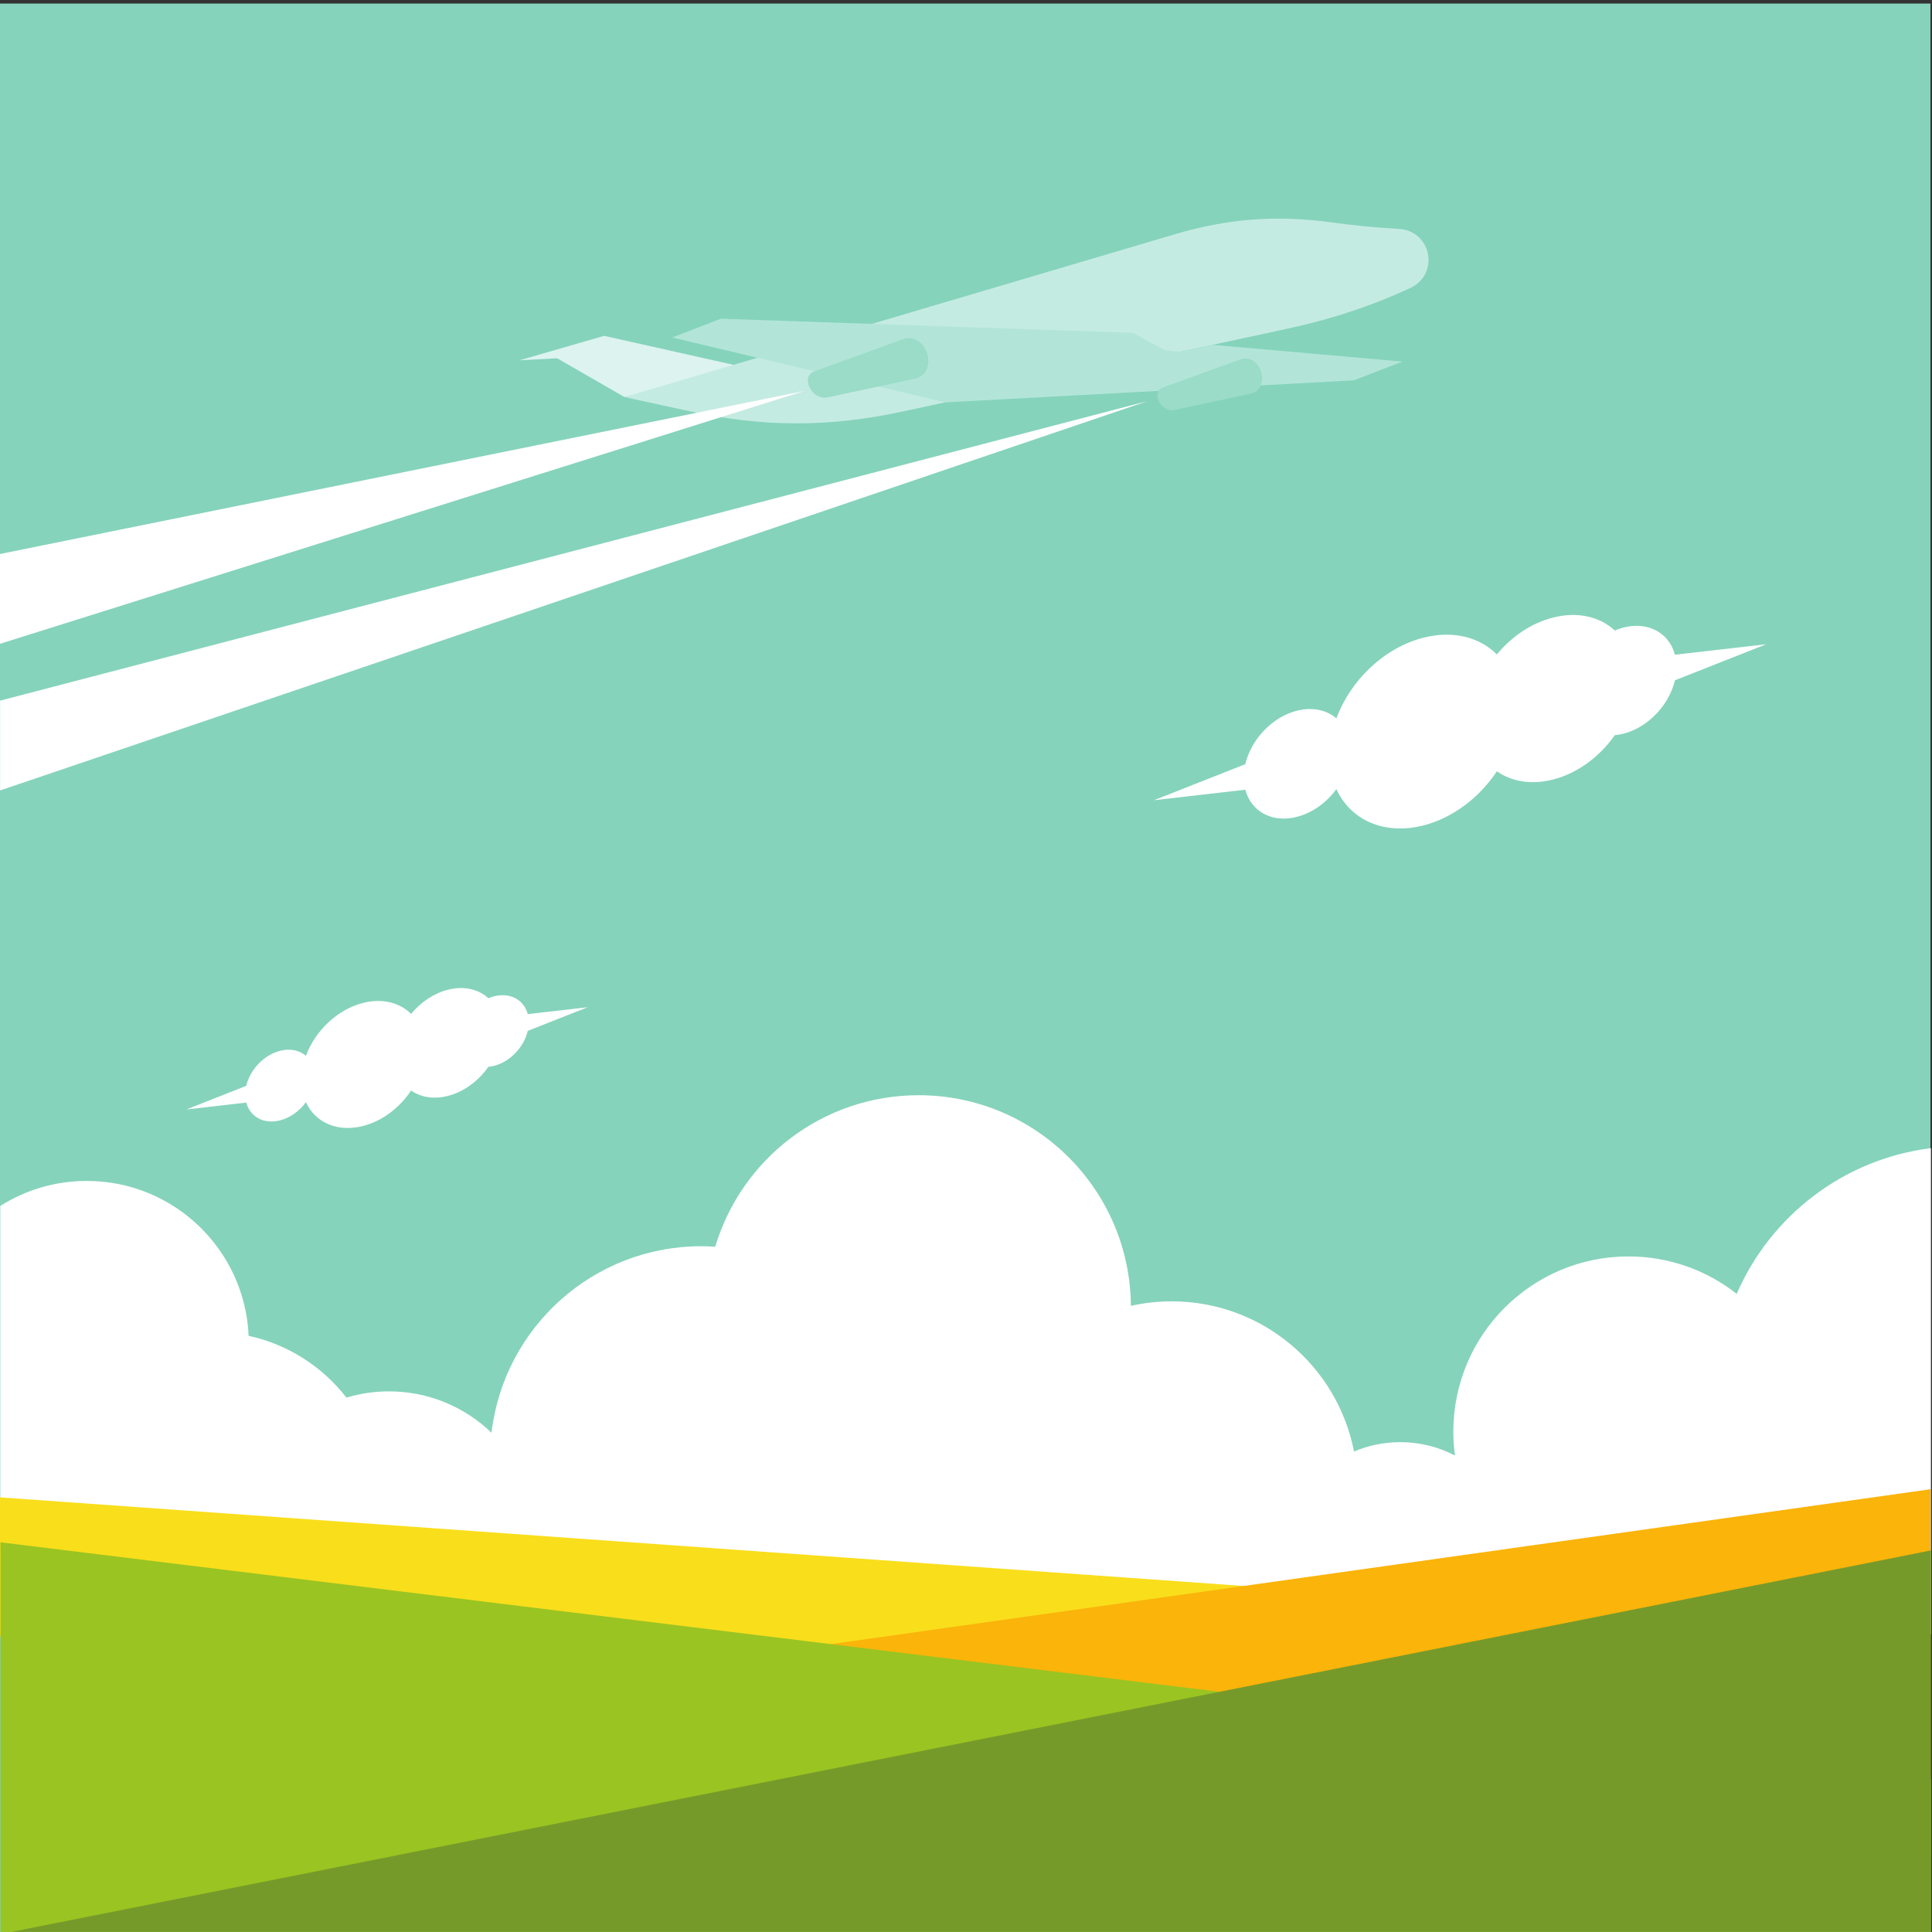 <?xml version="1.0" encoding="UTF-8" standalone="no"?>
<!-- Created with Inkscape (http://www.inkscape.org/) -->

<svg
   version="1.1"
   id="svg1"
   width="880"
   height="880"
   viewBox="0 0 880 880"
   sodipodi:docname="airplane-trail.svg"
   inkscape:version="1.3.2 (091e20e, 2023-11-25, custom)"
   xmlns:inkscape="http://www.inkscape.org/namespaces/inkscape"
   xmlns:sodipodi="http://sodipodi.sourceforge.net/DTD/sodipodi-0.dtd"
   xmlns="http://www.w3.org/2000/svg"
   xmlns:svg="http://www.w3.org/2000/svg">
  <rect x="0" y="0" width="880" height="880" fill="#333333" stroke="none"/>
  <defs
     id="defs1">
    <clipPath
       clipPathUnits="userSpaceOnUse"
       id="clipPath4">
      <path
         d="M 0,660 H 660 V 0 H 0 Z"
         transform="translate(-659.629,-267.778)"
         id="path4" />
    </clipPath>
    <clipPath
       clipPathUnits="userSpaceOnUse"
       id="clipPath6">
      <path
         d="M 0,660 H 660 V 0 H 0 Z"
         transform="translate(0.066,-148.488)"
         id="path6" />
    </clipPath>
    <clipPath
       clipPathUnits="userSpaceOnUse"
       id="clipPath8">
      <path
         d="M 0,660 H 660 V 0 H 0 Z"
         transform="translate(-164.509,-81.541)"
         id="path8" />
    </clipPath>
    <clipPath
       clipPathUnits="userSpaceOnUse"
       id="clipPath10">
      <path
         d="M 0,660 H 660 V 0 H 0 Z"
         transform="translate(-659.629,-52.253)"
         id="path10" />
    </clipPath>
    <clipPath
       clipPathUnits="userSpaceOnUse"
       id="clipPath12">
      <path
         d="M 0,660 H 660 V 0 H 0 Z"
         transform="translate(-659.629,-130.356)"
         id="path12" />
    </clipPath>
    <clipPath
       clipPathUnits="userSpaceOnUse"
       id="clipPath14">
      <path
         d="M 0,660 H 660 V 0 H 0 Z"
         transform="translate(-250.575,-535.373)"
         id="path14" />
    </clipPath>
    <clipPath
       clipPathUnits="userSpaceOnUse"
       id="clipPath16">
      <path
         d="M 0,660 H 660 V 0 H 0 Z"
         transform="translate(-213.326,-524.355)"
         id="path16" />
    </clipPath>
    <clipPath
       clipPathUnits="userSpaceOnUse"
       id="clipPath18">
      <path
         d="M 0,660 H 660 V 0 H 0 Z"
         transform="translate(-403.442,-539.877)"
         id="path18" />
    </clipPath>
    <clipPath
       clipPathUnits="userSpaceOnUse"
       id="clipPath20">
      <path
         d="M 0,660 H 660 V 0 H 0 Z"
         transform="translate(-403.442,-539.877)"
         id="path20" />
    </clipPath>
    <clipPath
       clipPathUnits="userSpaceOnUse"
       id="clipPath22">
      <path
         d="M 0,660 H 660 V 0 H 0 Z"
         transform="translate(-479.107,-536.477)"
         id="path22" />
    </clipPath>
    <clipPath
       clipPathUnits="userSpaceOnUse"
       id="clipPath24">
      <path
         d="M 0,660 H 660 V 0 H 0 Z"
         transform="translate(-402.308,-538.031)"
         id="path24" />
    </clipPath>
    <clipPath
       clipPathUnits="userSpaceOnUse"
       id="clipPath26">
      <path
         d="M 0,660 H 660 V 0 H 0 Z"
         transform="translate(-278.169,-533.131)"
         id="path26" />
    </clipPath>
    <clipPath
       clipPathUnits="userSpaceOnUse"
       id="clipPath28">
      <path
         d="M 0,660 H 660 V 0 H 0 Z"
         transform="translate(-397.303,-527.647)"
         id="path28" />
    </clipPath>
    <clipPath
       clipPathUnits="userSpaceOnUse"
       id="clipPath30">
      <path
         d="M 0,660 H 660 V 0 H 0 Z"
         transform="translate(-274.787,-526.448)"
         id="path30" />
    </clipPath>
    <clipPath
       clipPathUnits="userSpaceOnUse"
       id="clipPath32">
      <path
         d="M 0,660 H 660 V 0 H 0 Z"
         transform="translate(-391.942,-522.961)"
         id="path32" />
    </clipPath>
    <clipPath
       clipPathUnits="userSpaceOnUse"
       id="clipPath34">
      <path
         d="M 0,660 H 660 V 0 H 0 Z"
         transform="translate(-443.023,-417.197)"
         id="path34" />
    </clipPath>
    <clipPath
       clipPathUnits="userSpaceOnUse"
       id="clipPath36">
      <path
         d="M 0,660 H 660 V 0 H 0 Z"
         transform="translate(-498.812,-427.922)"
         id="path36" />
    </clipPath>
    <clipPath
       clipPathUnits="userSpaceOnUse"
       id="clipPath38">
      <path
         d="M 0,660 H 660 V 0 H 0 Z"
         transform="translate(-95.657,-301.021)"
         id="path38" />
    </clipPath>
    <clipPath
       clipPathUnits="userSpaceOnUse"
       id="clipPath40">
      <path
         d="M 0,660 H 660 V 0 H 0 Z"
         transform="translate(-132.218,-308.051)"
         id="path40" />
    </clipPath>
  </defs>
  <sodipodi:namedview
     id="namedview1"
     pagecolor="#ffffff"
     bordercolor="#000000"
     borderopacity="0.25"
     inkscape:showpageshadow="2"
     inkscape:pageopacity="0.0"
     inkscape:pagecheckerboard="0"
     inkscape:deskcolor="#d1d1d1"
     inkscape:zoom="0.67272727"
     inkscape:cx="439.25676"
     inkscape:cy="440"
     inkscape:window-width="1440"
     inkscape:window-height="830"
     inkscape:window-x="-6"
     inkscape:window-y="-6"
     inkscape:window-maximized="1"
     inkscape:current-layer="g1">
    <inkscape:page
       x="0"
       y="0"
       inkscape:label="1"
       id="page1"
       width="880"
       height="880"
       margin="0 0.495 1.399 0"
       bleed="0" />
  </sodipodi:namedview>
  <g
     id="g1"
     inkscape:groupmode="layer"
     inkscape:label="1">
    <g
       id="group-MC0">
      <path
         id="path2"
         d="M 0,0 H 659.629 V 658.95 H 0 Z"
         style="fill:#85d3bb;fill-opacity:1;fill-rule:nonzero;stroke:none"
         transform="matrix(1.333,0,0,-1.333,0,880)" />
      <path
         id="path3"
         d="m 0,0 v -166.063 c -22.866,2.853 -42.865,14.929 -56.16,32.39 -10.953,-14.012 -28.013,-23.022 -47.176,-23.022 -14.249,0 -27.334,4.982 -37.61,13.298 -1.285,-21.18 -18.864,-37.959 -40.366,-37.959 -14.632,0 -27.447,7.767 -34.549,19.408 -11.365,-10.733 -26.692,-17.314 -43.558,-17.314 -15.686,0 -30.041,5.696 -41.114,15.125 -7.95,-8.453 -19.237,-13.733 -31.758,-13.733 -15.722,0 -29.502,8.326 -37.165,20.811 -13.034,-12.866 -30.938,-20.811 -50.701,-20.811 -24.012,0 -45.282,11.729 -58.404,29.769 -6.247,-20.757 -25.505,-35.88 -48.299,-35.88 -12.604,0 -24.128,4.625 -32.97,12.267 -8.142,-4.372 -17.451,-6.855 -27.341,-6.855 -20.536,0 -38.572,10.696 -48.846,26.818 -6.334,-6.252 -14.527,-10.624 -23.678,-12.211 v 144.213 c 8.552,5.412 18.687,8.544 29.556,8.544 29.758,0 54.028,-23.481 55.302,-52.923 13.5,-2.933 25.243,-10.574 33.424,-21.116 4.608,1.388 9.492,2.134 14.553,2.134 13.605,0 25.949,-5.387 35.021,-14.142 4.183,35.882 34.676,63.734 71.682,63.734 1.603,0 3.192,-0.055 4.769,-0.158 8.93,29.935 36.666,51.759 69.502,51.759 39.868,0 72.221,-32.171 72.518,-71.971 4.488,1.005 9.157,1.541 13.949,1.541 30.897,0 56.633,-22.083 62.294,-51.325 4.858,2.066 10.202,3.207 15.813,3.207 6.743,0 13.098,-1.654 18.692,-4.571 -0.368,2.676 -0.561,5.409 -0.561,8.185 0,33.052 26.793,59.845 59.845,59.845 13.958,0 26.8,-4.78 36.979,-12.789 C -54.821,-23.172 -29.854,-3.723 0,0"
         style="fill:#ffffff;fill-opacity:1;fill-rule:evenodd;stroke:none"
         transform="matrix(1.333,0,0,-1.333,879.505,522.962)"
         clip-path="url(#clipPath4)" />
      <path
         id="path5"
         d="M 0,0 606.697,-43.237 274.757,-126.919 0,-47.421 Z"
         style="fill:#f9de1c;fill-opacity:1;fill-rule:evenodd;stroke:none"
         transform="matrix(1.333,0,0,-1.333,-0.088,682.016)"
         clip-path="url(#clipPath6)" />
      <path
         id="path7"
         d="M 0,0 495.12,69.735 V -55.788 Z"
         style="fill:#fab40a;fill-opacity:1;fill-rule:evenodd;stroke:none"
         transform="matrix(1.333,0,0,-1.333,219.345,771.279)"
         clip-path="url(#clipPath8)" />
      <path
         id="path9"
         d="M 0,0 -659.695,80.893 V -52.998 l 659.695,0 z"
         style="fill:#9ac421;fill-opacity:1;fill-rule:evenodd;stroke:none"
         transform="matrix(1.333,0,0,-1.333,879.505,810.329)"
         clip-path="url(#clipPath10)" />
      <path
         id="path11"
         d="M 0,0 -659.695,-131.101 H 0 Z"
         style="fill:#769a2a;fill-opacity:1;fill-rule:evenodd;stroke:none"
         transform="matrix(1.333,0,0,-1.333,879.505,706.193)"
         clip-path="url(#clipPath12)" />
      <path
         id="path13"
         d="m 0,0 -44.22,9.904 -28.941,-8.368 12.901,0.697 23.011,-13.251 34.52,6.974 z"
         style="fill:#dcf3f0;fill-opacity:1;fill-rule:evenodd;stroke:none"
         transform="matrix(1.333,0,0,-1.333,334.1,166.17)"
         clip-path="url(#clipPath14)" />
      <path
         id="path15"
         d="m 0,0 188.029,55.622 c 18.268,5.404 34.901,6.656 53.772,4.046 7.586,-1.048 15.11,-1.775 23.002,-2.228 4.892,-0.282 8.837,-3.739 9.757,-8.551 0.919,-4.813 -1.474,-9.482 -5.914,-11.547 C 255.094,31.041 241.474,26.574 225.922,23.228 L 94.901,-4.967 c -25.036,-5.387 -47.462,-5.36 -72.484,0.087 z"
         style="fill:#c4ebe2;fill-opacity:1;fill-rule:evenodd;stroke:none"
         transform="matrix(1.333,0,0,-1.333,284.434,180.86)"
         clip-path="url(#clipPath16)" />
      <path
         id="path17"
         d="m 0,0 -157.253,11.244 -16.606,-6.411 93.246,-22.179 z"
         style="fill:#b2e5d8;fill-opacity:1;fill-rule:evenodd;stroke:none"
         transform="matrix(1.333,0,0,-1.333,537.923,160.163)"
         clip-path="url(#clipPath18)" />
      <path
         id="path19"
         d="M 0,0 75.665,-3.4 59.058,-9.811 -80.613,-17.346 Z"
         style="fill:#b2e5d8;fill-opacity:1;fill-rule:evenodd;stroke:none"
         transform="matrix(1.333,0,0,-1.333,537.923,160.163)"
         clip-path="url(#clipPath20)" />
      <path
         id="path21"
         d="M 0,0 -64.88,5.722 -83.605,1.691 Z"
         style="fill:#b2e5d8;fill-opacity:1;fill-rule:evenodd;stroke:none"
         transform="matrix(1.333,0,0,-1.333,638.81,164.697)"
         clip-path="url(#clipPath22)" />
      <path
         id="path23"
         d="m 0,0 -15.339,8.292 -140.78,4.798 z"
         style="fill:#b2e5d8;fill-opacity:1;fill-rule:evenodd;stroke:none"
         transform="matrix(1.333,0,0,-1.333,536.41,162.626)"
         clip-path="url(#clipPath24)" />
      <path
         id="path25"
         d="M 0,0 30.267,10.978 C 38.404,13.93 42.954,-0.669 34.296,-2.52 L 4.463,-8.896 C -0.749,-10.01 -4.953,-1.795 0,0"
         style="fill:#9adcc7;fill-opacity:1;fill-rule:evenodd;stroke:none"
         transform="matrix(1.333,0,0,-1.333,370.892,169.159)"
         clip-path="url(#clipPath26)" />
      <path
         id="path27"
         d="m 0,0 26.303,9.541 c 7.073,2.565 11.027,-10.123 3.5,-11.731 L 3.879,-7.732 C -0.652,-8.699 -4.305,-1.561 0,0"
         style="fill:#9adcc7;fill-opacity:1;fill-rule:evenodd;stroke:none"
         transform="matrix(1.333,0,0,-1.333,529.737,176.471)"
         clip-path="url(#clipPath28)" />
      <path
         id="path29"
         d="M 0,0 -274.852,-55.717 V -86.401 Z"
         style="fill:#ffffff;fill-opacity:1;fill-rule:evenodd;stroke:none"
         transform="matrix(1.333,0,0,-1.333,366.382,178.069)"
         clip-path="url(#clipPath30)" />
      <path
         id="path31"
         d="M 0,0 -392.008,-102.336 V -133.02 Z"
         style="fill:#ffffff;fill-opacity:1;fill-rule:evenodd;stroke:none"
         transform="matrix(1.333,0,0,-1.333,522.59,182.718)"
         clip-path="url(#clipPath32)" />
      <path
         id="path33"
         d="m 0,0 c 5.37,1.368 10.196,0.261 13.516,-2.604 4.771,12.943 16.28,24.141 29.72,27.565 10.168,2.59 19.233,0.166 25.11,-5.718 4.97,6.043 11.724,10.699 19.163,12.593 8.465,2.157 16.04,0.286 21.116,-4.406 0.96,0.401 1.945,0.737 2.953,0.993 10.013,2.551 18.131,-3.498 18.131,-13.512 0,-10.014 -8.118,-20.198 -18.131,-22.749 -1.008,-0.257 -1.993,-0.425 -2.953,-0.511 -5.076,-7.279 -12.651,-13.009 -21.116,-15.165 -7.439,-1.894 -14.193,-0.68 -19.163,2.829 -5.877,-8.879 -14.942,-15.919 -25.11,-18.51 -13.44,-3.424 -24.949,1.911 -29.72,12.423 -3.32,-4.557 -8.146,-8.122 -13.516,-9.489 -10.012,-2.551 -18.129,3.498 -18.129,13.512 0,10.013 8.117,20.199 18.129,22.749"
         style="fill:#ffffff;fill-opacity:1;fill-rule:evenodd;stroke:none"
         transform="matrix(1.333,0,0,-1.333,590.698,323.737)"
         clip-path="url(#clipPath34)" />
      <path
         id="path35"
         d="M 0,0 52.304,6.002 104.605,12.003 52.304,-8.643 0,-29.289 l -52.302,-6.001 -52.301,-6.001 52.301,20.646 z"
         style="fill:#ffffff;fill-opacity:1;fill-rule:evenodd;stroke:none"
         transform="matrix(1.333,0,0,-1.333,665.082,309.437)"
         clip-path="url(#clipPath36)" />
      <path
         id="path37"
         d="m 0,0 c 3.52,0.899 6.682,0.173 8.857,-1.704 3.127,8.482 10.67,15.819 19.479,18.064 6.663,1.696 12.602,0.11 16.454,-3.748 3.257,3.959 7.684,7.01 12.559,8.254 5.546,1.412 10.51,0.187 13.837,-2.888 0.63,0.264 1.276,0.482 1.936,0.65 6.563,1.671 11.881,-2.293 11.881,-8.853 0,-6.565 -5.318,-13.239 -11.881,-14.91 -0.66,-0.168 -1.306,-0.276 -1.936,-0.336 -3.327,-4.769 -8.291,-8.523 -13.837,-9.938 -4.875,-1.239 -9.302,-0.445 -12.559,1.855 -3.852,-5.818 -9.791,-10.433 -16.454,-12.132 -8.809,-2.242 -16.352,1.254 -19.479,8.143 C 6.682,-20.53 3.52,-22.866 0,-23.763 c -6.563,-1.671 -11.881,2.293 -11.881,8.856 0,6.562 5.318,13.236 11.881,14.907"
         style="fill:#ffffff;fill-opacity:1;fill-rule:evenodd;stroke:none"
         transform="matrix(1.333,0,0,-1.333,127.542,478.639)"
         clip-path="url(#clipPath38)" />
      <path
         id="path39"
         d="M 0,0 34.275,3.935 68.552,7.866 34.275,-5.663 0,-19.192 l -34.276,-3.935 -34.276,-3.934 34.276,13.53 z"
         style="fill:#ffffff;fill-opacity:1;fill-rule:evenodd;stroke:none"
         transform="matrix(1.333,0,0,-1.333,176.29,469.266)"
         clip-path="url(#clipPath40)" />
    </g>
  </g>
</svg>
